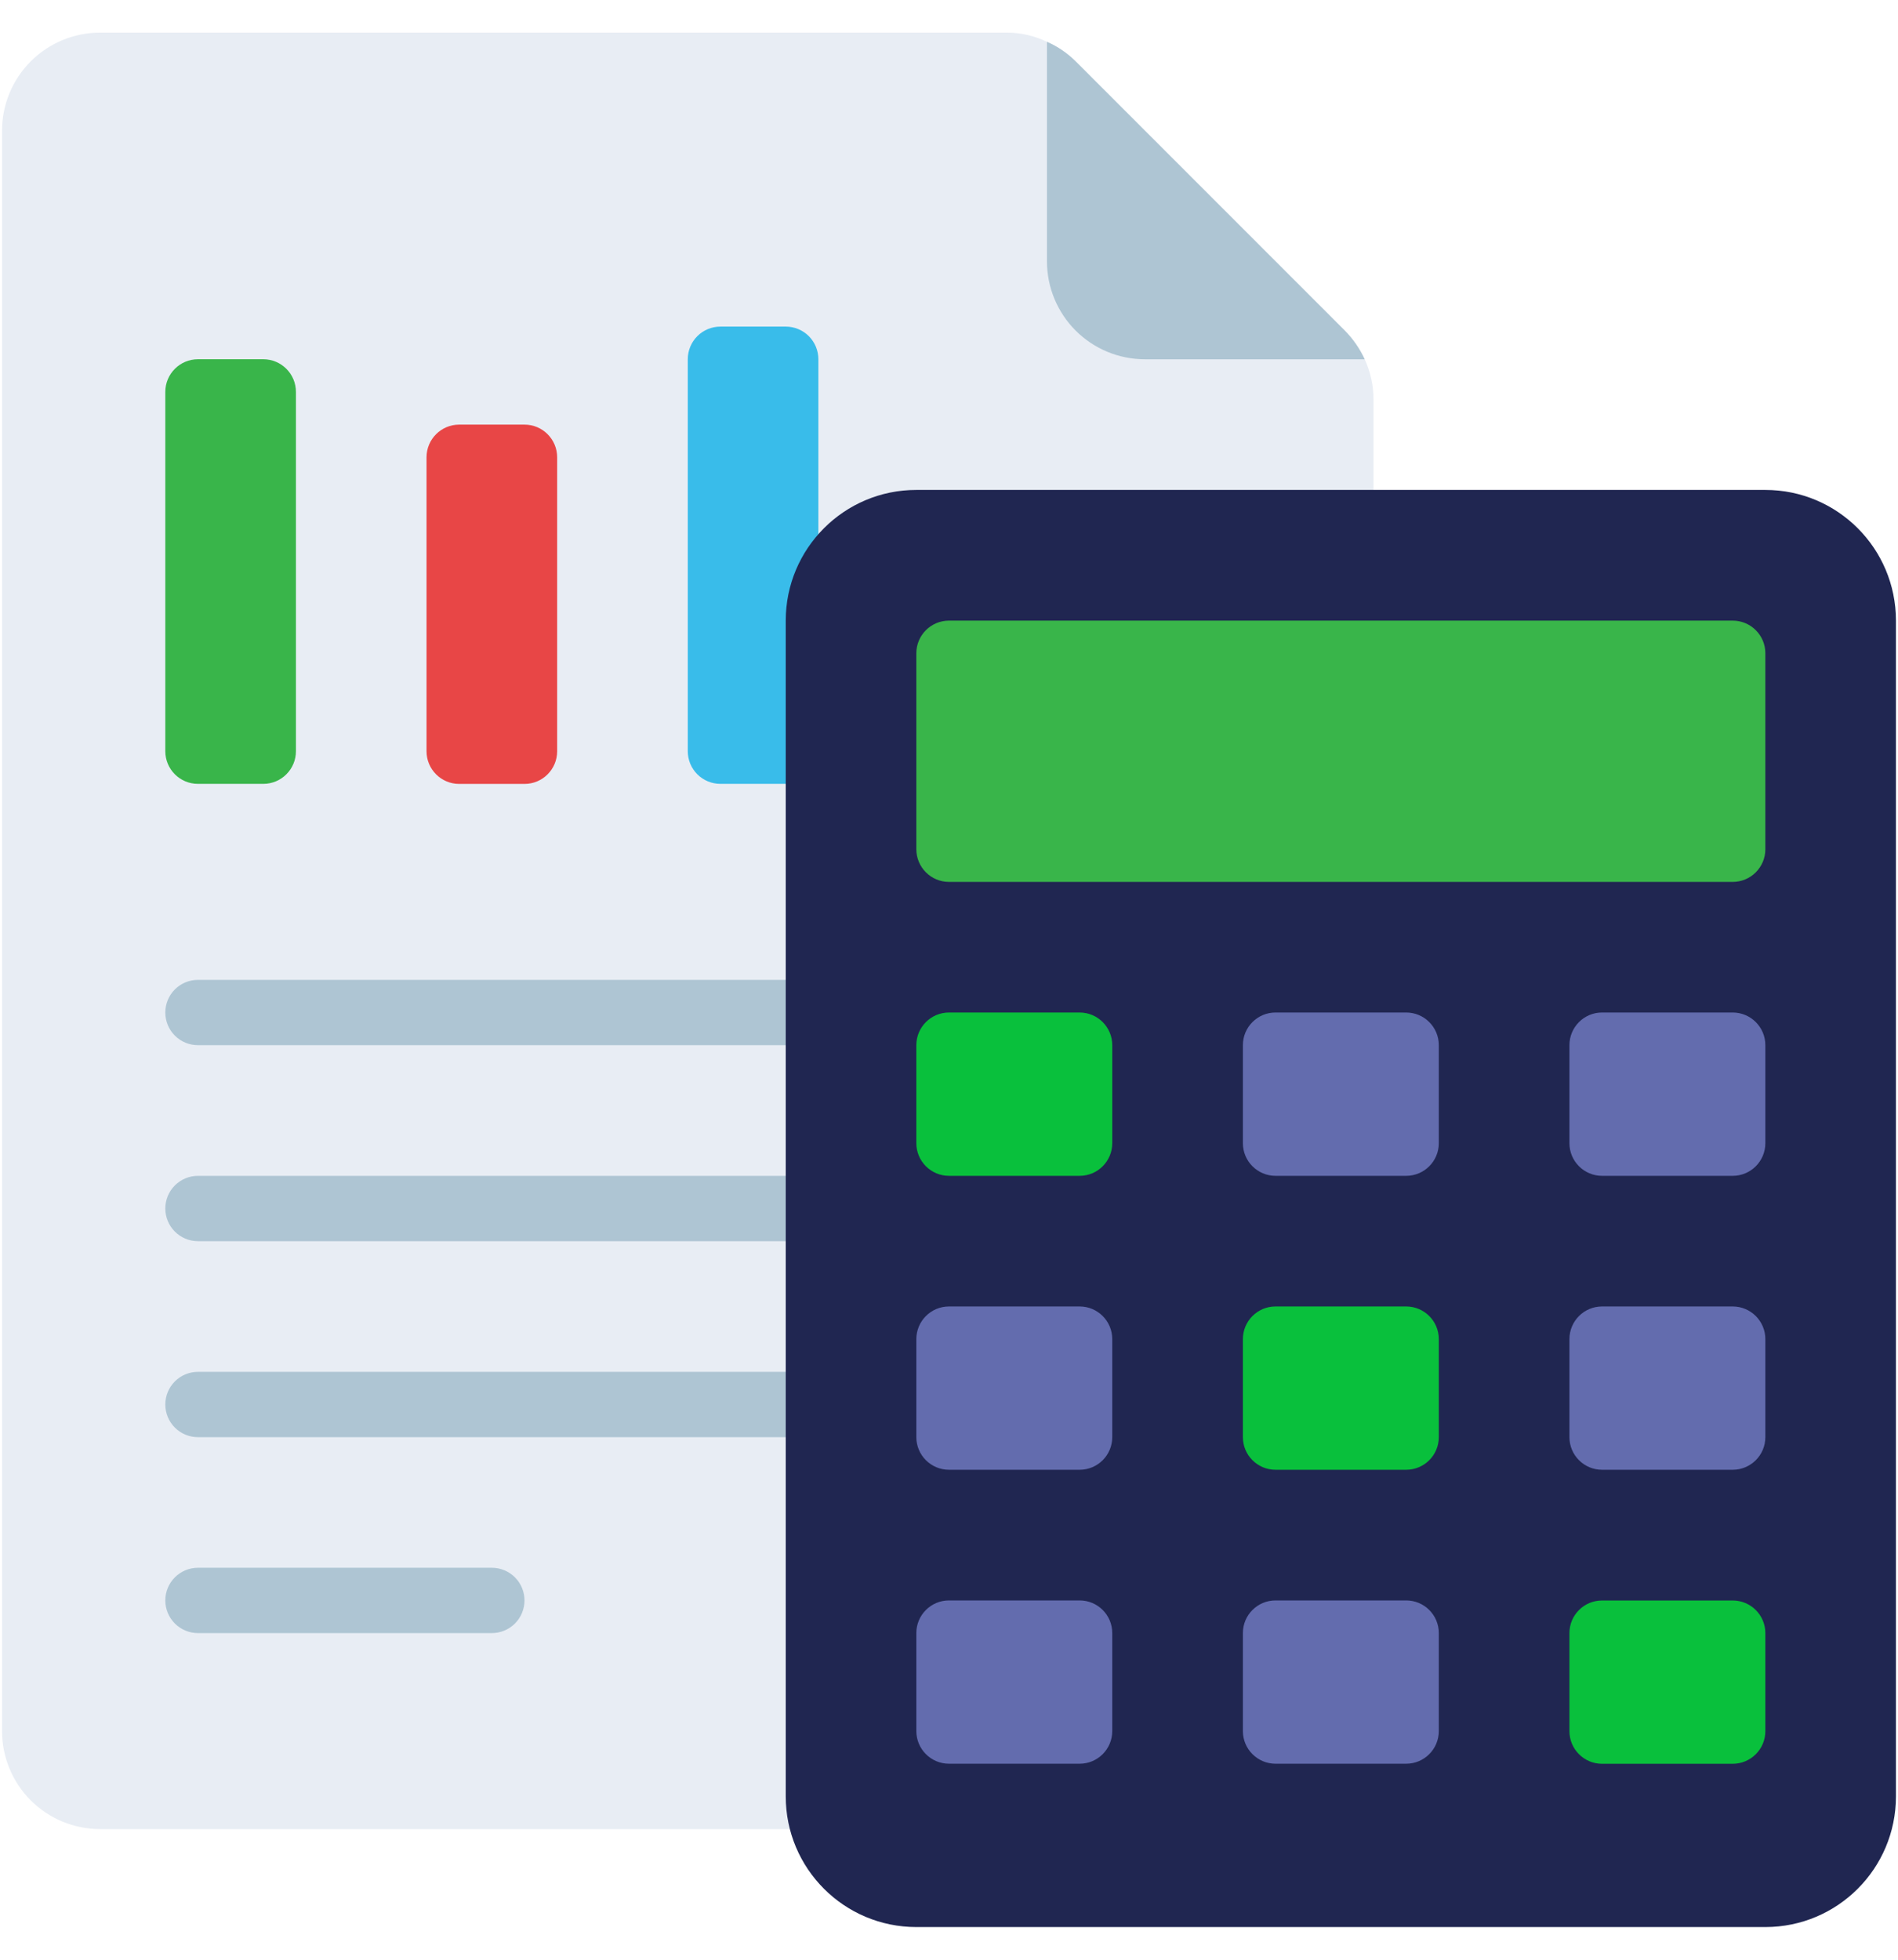 <svg width="62" height="64" viewBox="0 0 62 64" fill="none" xmlns="http://www.w3.org/2000/svg">
<path d="M44.867 13.056V16L25.805 59.733H3.267C2.418 59.733 1.604 59.396 1.004 58.796C0.404 58.196 0.067 57.382 0.067 56.533V4.266C0.067 3.418 0.404 2.604 1.004 2.004C1.604 1.404 2.418 1.066 3.267 1.066H32.877C33.335 1.064 33.788 1.166 34.2 1.365C34.55 1.518 34.868 1.735 35.139 2.005L43.928 10.794C44.198 11.067 44.418 11.385 44.579 11.733C44.77 12.148 44.868 12.599 44.867 13.056Z" fill="#E8EDF4"/>
<path d="M8.6 11.732H6.467C5.877 11.732 5.4 12.21 5.4 12.799V24.532C5.4 25.122 5.877 25.599 6.467 25.599H8.6C9.189 25.599 9.667 25.122 9.667 24.532V12.799C9.667 12.21 9.189 11.732 8.6 11.732Z" fill="#39B54A"/>
<path d="M17.133 13.867H15C14.411 13.867 13.933 14.345 13.933 14.934V24.534C13.933 25.123 14.411 25.601 15 25.601H17.133C17.723 25.601 18.2 25.123 18.2 24.534V14.934C18.2 14.345 17.723 13.867 17.133 13.867Z" fill="#E84646"/>
<path d="M23.533 25.599C23.25 25.599 22.979 25.487 22.779 25.287C22.579 25.087 22.467 24.816 22.467 24.533V11.733C22.467 11.45 22.579 11.178 22.779 10.978C22.979 10.778 23.25 10.666 23.533 10.666H25.667C25.95 10.666 26.221 10.778 26.421 10.978C26.621 11.178 26.733 11.45 26.733 11.733V25.599H23.533Z" fill="#39BCEA"/>
<path d="M44.579 11.733H37.4C36.551 11.733 35.737 11.396 35.137 10.796C34.537 10.196 34.2 9.382 34.2 8.533V1.365C34.55 1.518 34.868 1.735 35.139 2.005L43.928 10.795C44.198 11.067 44.418 11.385 44.579 11.733Z" fill="#AEC5D3"/>
<path d="M26.733 34.133H6.467C6.184 34.133 5.912 34.021 5.712 33.821C5.512 33.621 5.4 33.35 5.4 33.067C5.4 32.784 5.512 32.513 5.712 32.312C5.912 32.112 6.184 32 6.467 32H26.733C27.016 32 27.287 32.112 27.488 32.312C27.688 32.513 27.8 32.784 27.8 33.067C27.8 33.35 27.688 33.621 27.488 33.821C27.287 34.021 27.016 34.133 26.733 34.133Z" fill="#AEC5D3"/>
<path d="M26.733 40.534H6.467C6.184 40.534 5.912 40.421 5.712 40.221C5.512 40.021 5.4 39.75 5.4 39.467C5.4 39.184 5.512 38.913 5.712 38.713C5.912 38.513 6.184 38.4 6.467 38.4H26.733C27.016 38.4 27.287 38.513 27.488 38.713C27.688 38.913 27.8 39.184 27.8 39.467C27.8 39.75 27.688 40.021 27.488 40.221C27.287 40.421 27.016 40.534 26.733 40.534Z" fill="#AEC5D3"/>
<path d="M26.733 46.934H6.467C6.184 46.934 5.912 46.822 5.712 46.622C5.512 46.422 5.4 46.15 5.4 45.867C5.4 45.585 5.512 45.313 5.712 45.113C5.912 44.913 6.184 44.801 6.467 44.801H26.733C27.016 44.801 27.287 44.913 27.488 45.113C27.688 45.313 27.8 45.585 27.8 45.867C27.8 46.15 27.688 46.422 27.488 46.622C27.287 46.822 27.016 46.934 26.733 46.934Z" fill="#AEC5D3"/>
<path d="M16.067 53.333H6.467C6.184 53.333 5.912 53.22 5.712 53.02C5.512 52.82 5.4 52.549 5.4 52.266C5.4 51.983 5.512 51.712 5.712 51.512C5.912 51.312 6.184 51.199 6.467 51.199H16.067C16.349 51.199 16.621 51.312 16.821 51.512C17.021 51.712 17.133 51.983 17.133 52.266C17.133 52.549 17.021 52.82 16.821 53.02C16.621 53.22 16.349 53.333 16.067 53.333Z" fill="#AEC5D3"/>
<path d="M57.667 16H29.933C27.577 16 25.667 17.91 25.667 20.267V58.667C25.667 61.023 27.577 62.933 29.933 62.933H57.667C60.023 62.933 61.933 61.023 61.933 58.667V20.267C61.933 17.91 60.023 16 57.667 16Z" fill="#202651"/>
<path d="M35.267 33.066H31C30.411 33.066 29.933 33.544 29.933 34.133V37.333C29.933 37.922 30.411 38.4 31 38.4H35.267C35.856 38.4 36.333 37.922 36.333 37.333V34.133C36.333 33.544 35.856 33.066 35.267 33.066Z" fill="#09C03C"/>
<path d="M45.933 33.066H41.667C41.078 33.066 40.6 33.544 40.6 34.133V37.333C40.6 37.922 41.078 38.4 41.667 38.4H45.933C46.523 38.4 47 37.922 47 37.333V34.133C47 33.544 46.523 33.066 45.933 33.066Z" fill="#636CAE"/>
<path d="M56.6 33.066H52.333C51.744 33.066 51.267 33.544 51.267 34.133V37.333C51.267 37.922 51.744 38.4 52.333 38.4H56.6C57.189 38.4 57.667 37.922 57.667 37.333V34.133C57.667 33.544 57.189 33.066 56.6 33.066Z" fill="#636CAE"/>
<path d="M35.267 42.666H31C30.411 42.666 29.933 43.144 29.933 43.733V46.933C29.933 47.522 30.411 47.999 31 47.999H35.267C35.856 47.999 36.333 47.522 36.333 46.933V43.733C36.333 43.144 35.856 42.666 35.267 42.666Z" fill="#636CAE"/>
<path d="M45.933 42.666H41.667C41.078 42.666 40.6 43.144 40.6 43.733V46.933C40.6 47.522 41.078 47.999 41.667 47.999H45.933C46.523 47.999 47 47.522 47 46.933V43.733C47 43.144 46.523 42.666 45.933 42.666Z" fill="#09C03C"/>
<path d="M56.6 42.666H52.333C51.744 42.666 51.267 43.144 51.267 43.733V46.933C51.267 47.522 51.744 47.999 52.333 47.999H56.6C57.189 47.999 57.667 47.522 57.667 46.933V43.733C57.667 43.144 57.189 42.666 56.6 42.666Z" fill="#636CAE"/>
<path d="M35.267 52.266H31C30.411 52.266 29.933 52.743 29.933 53.332V56.532C29.933 57.121 30.411 57.599 31 57.599H35.267C35.856 57.599 36.333 57.121 36.333 56.532V53.332C36.333 52.743 35.856 52.266 35.267 52.266Z" fill="#636CAE"/>
<path d="M45.933 52.266H41.667C41.078 52.266 40.6 52.743 40.6 53.332V56.532C40.6 57.121 41.078 57.599 41.667 57.599H45.933C46.523 57.599 47 57.121 47 56.532V53.332C47 52.743 46.523 52.266 45.933 52.266Z" fill="#636CAE"/>
<path d="M56.6 52.268H52.333C51.744 52.268 51.267 52.745 51.267 53.334V56.534C51.267 57.123 51.744 57.601 52.333 57.601H56.6C57.189 57.601 57.667 57.123 57.667 56.534V53.334C57.667 52.745 57.189 52.268 56.6 52.268Z" fill="#09C03C"/>
<path d="M56.6 20.268H31C30.411 20.268 29.933 20.745 29.933 21.334V27.734C29.933 28.323 30.411 28.801 31 28.801H56.6C57.189 28.801 57.667 28.323 57.667 27.734V21.334C57.667 20.745 57.189 20.268 56.6 20.268Z" fill="#39B54A"/>
</svg>
